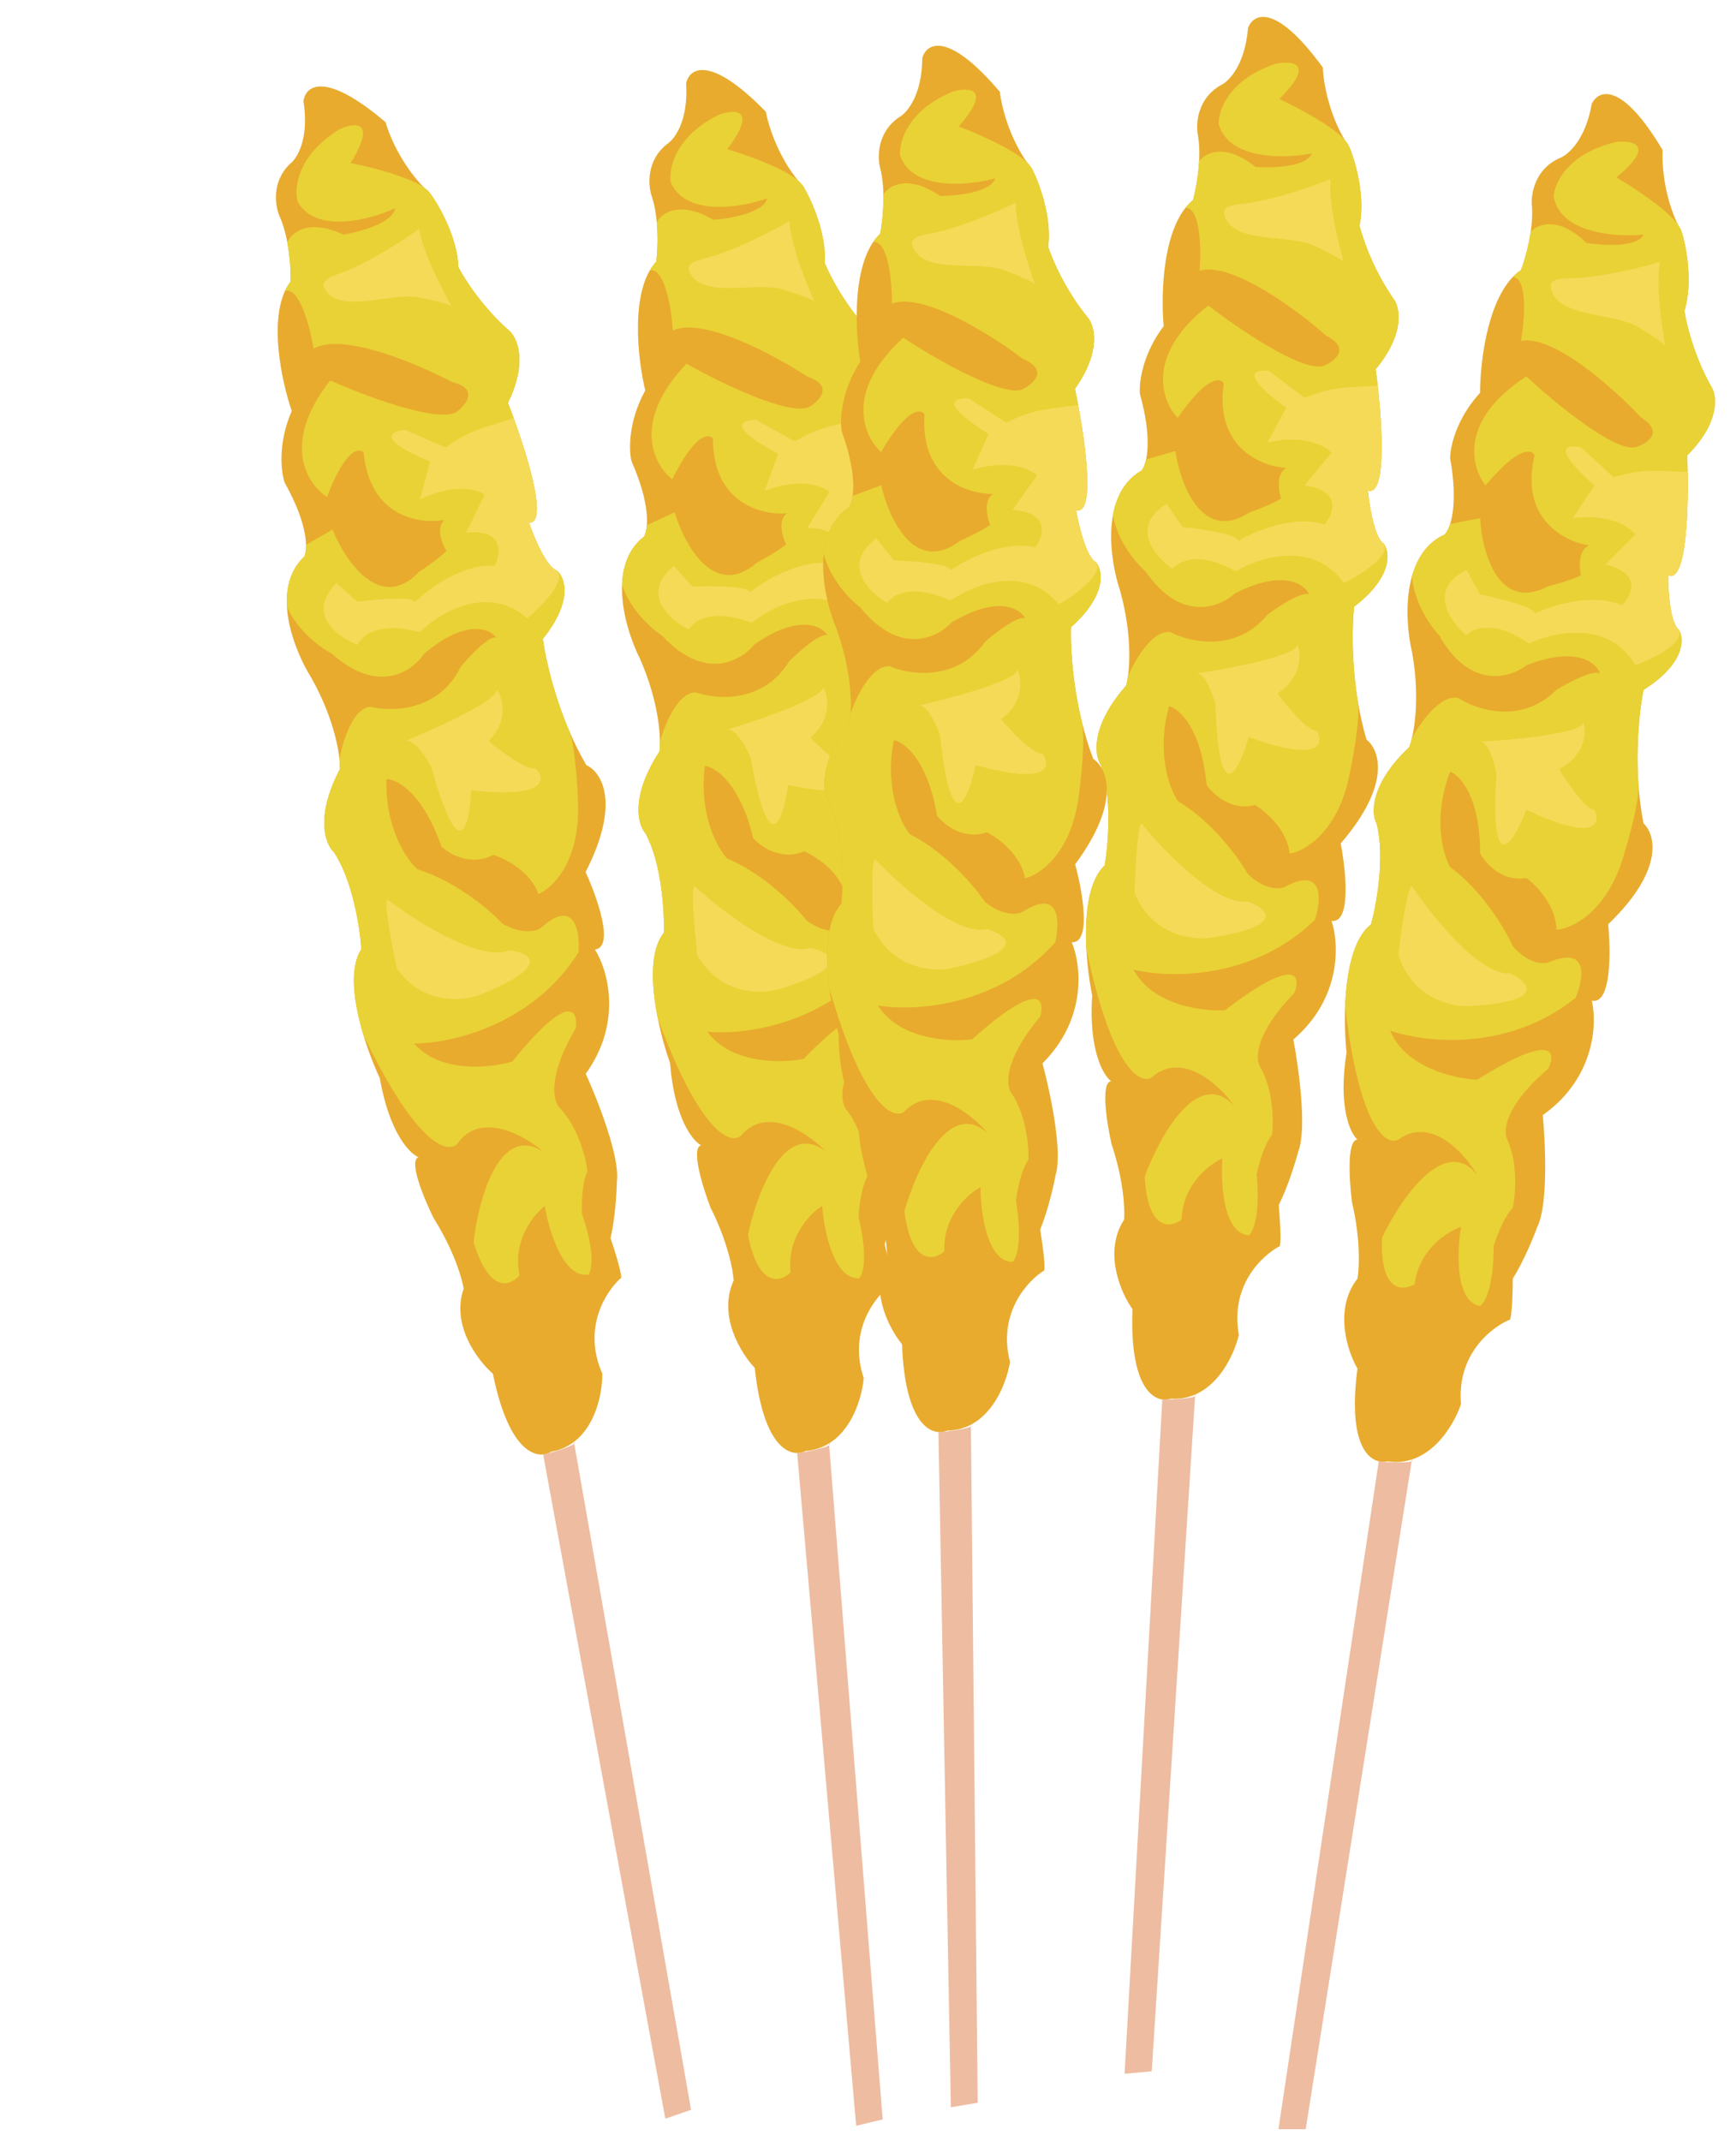<svg width="73" height="90" viewBox="0 0 73 90" fill="none" xmlns="http://www.w3.org/2000/svg">
<path d="M30.852 53.823C30.172 55.307 31.16 56.892 31.738 57.499C32.109 60.992 33.319 61.282 33.877 60.99C35.635 60.849 36.238 58.889 36.32 57.926C35.648 55.919 36.822 54.466 37.492 53.989C37.517 53.701 37.308 52.737 37.201 52.292C37.474 51.471 37.643 50.378 37.693 49.934C37.924 48.935 37.203 46.437 36.814 45.313C38.588 43.282 38.138 41.026 37.691 40.151C38.536 40.136 37.987 37.958 37.607 36.871C39.387 34.084 38.651 32.73 38.061 32.4C37.078 30.28 36.774 27.878 36.745 26.942C38.18 25.465 37.914 24.46 37.602 24.143C37.181 23.961 36.771 22.654 36.619 22.022C37.507 22.185 36.721 18.697 36.217 16.933C37.231 15.274 36.86 14.224 36.548 13.907C35.534 12.831 34.881 11.558 34.682 11.056C34.759 9.812 34.12 8.402 33.791 7.853C32.777 6.777 32.312 5.302 32.206 4.699C29.825 2.256 28.978 2.885 28.853 3.504C28.951 5.084 28.361 5.862 28.053 6.054C27.181 6.736 27.252 7.78 27.396 8.217C27.722 9.175 27.665 10.47 27.595 10.997C26.474 12.211 26.82 15.113 27.133 16.413C26.411 17.719 26.445 18.936 26.553 19.382C27.382 21.256 27.251 22.278 27.082 22.554C25.494 23.786 26.299 26.476 26.901 27.666C27.73 29.541 27.799 31.064 27.73 31.592C26.491 33.494 26.824 34.678 27.145 35.033C27.824 36.284 27.942 38.338 27.916 39.208C26.973 40.379 27.697 43.347 28.177 44.685C28.357 46.999 29.122 47.954 29.482 48.142C29.036 48.25 29.559 49.931 29.877 50.758C30.599 52.187 30.828 53.397 30.852 53.823Z" fill="#E8AB2E"/>
<path d="M34.861 60.673C34.905 60.694 34.902 60.72 34.867 60.747L37.117 89.087L36.003 89.355L33.521 61.076C33.633 61.077 34.685 60.887 34.867 60.747L34.861 60.673Z" fill="#EEBCA1"/>
<path d="M27.145 35.033C27.824 36.284 27.942 38.338 27.916 39.208C27.307 39.965 27.393 41.473 27.661 42.806C29.44 47.657 30.73 48.116 31.153 47.739C32.253 46.437 33.997 47.642 34.732 48.408C32.987 47.038 31.818 50.172 31.451 51.91C31.9 54.16 32.834 53.895 33.245 53.482C33.079 52.013 34.062 51.006 34.574 50.686C34.648 51.729 35.064 53.797 36.133 53.728C36.292 53.572 36.507 52.836 36.099 51.143C36.121 50.745 36.232 49.838 36.502 49.396C36.489 48.849 36.29 47.537 35.608 46.665C35.342 46.375 35.164 45.31 36.581 43.366C36.754 42.617 36.438 41.797 33.792 44.51C32.855 44.696 30.733 44.729 29.744 43.364C31.234 43.516 34.771 43.095 36.996 40.201C37.142 39.341 37.054 37.9 35.533 39.022C35.328 39.149 34.719 39.265 33.924 38.702C33.465 38.106 32.156 36.748 30.583 36.09C30.16 35.642 29.381 34.235 29.642 32.191C30.087 32.241 31.115 32.921 31.674 35.237C31.995 35.592 32.872 36.198 33.809 35.783C34.29 35.985 35.31 36.632 35.545 37.604C36.13 37.424 37.349 36.485 37.546 34.175C37.608 33.374 37.681 31.596 37.479 30.891C36.951 29.238 36.767 27.66 36.745 26.942C38.18 25.465 37.914 24.46 37.602 24.143C37.181 23.961 36.772 22.654 36.619 22.022C37.507 22.185 36.721 18.698 36.217 16.933C37.231 15.274 36.86 14.224 36.548 13.907C35.534 12.831 34.881 11.558 34.682 11.056C34.759 9.812 34.12 8.402 33.791 7.853C33.497 7.264 31.528 6.552 30.581 6.27C31.89 4.54 30.894 4.584 30.232 4.822C28.378 5.74 28.11 7.102 28.207 7.668C28.84 9.118 31.172 8.721 32.259 8.341C32.12 8.94 30.695 9.189 30 9.239C28.572 8.401 27.817 8.959 27.617 9.342C27.679 10.015 27.64 10.662 27.596 10.997C27.495 11.106 27.407 11.227 27.329 11.36C27.965 11.257 28.237 13.006 28.294 13.893C29.566 13.304 32.593 14.939 33.947 15.83C35.078 16.218 34.467 16.845 34.02 17.109C33.172 17.503 30.231 16.059 28.866 15.288C26.533 17.736 27.497 19.547 28.27 20.146C29.22 18.22 29.805 18.204 29.979 18.438C29.979 21.172 32.055 21.669 33.093 21.576C32.691 21.862 32.9 22.566 33.055 22.882C32.741 23.146 32.105 23.504 31.826 23.65C30.034 25.213 28.775 22.893 28.369 21.537L27.202 22.072C27.185 22.308 27.135 22.468 27.082 22.554C26.436 23.056 26.186 23.798 26.157 24.583C26.511 25.659 27.436 26.462 27.854 26.729C29.638 28.656 31.171 27.776 31.714 27.095C33.57 25.799 34.546 26.294 34.802 26.704C34.491 26.59 33.592 27.389 33.181 27.802C32.099 29.572 30.11 29.407 29.251 29.103C28.495 29.097 27.936 30.49 27.75 31.187C27.751 31.355 27.743 31.491 27.73 31.592C26.491 33.494 26.824 34.678 27.145 35.033Z" fill="#E9D235"/>
<path d="M37.602 24.143C37.181 23.961 36.772 22.654 36.619 22.022C37.406 22.167 36.879 19.446 36.398 17.597C35.659 17.775 34.847 17.858 34.156 18.175C33.879 18.303 33.61 18.445 33.424 18.55L31.792 17.647C30.391 17.702 31.83 18.62 32.725 19.072L32.157 20.623C33.625 20.067 34.584 20.425 34.88 20.674L33.95 22.195C35.551 22.186 35.331 23.197 35.021 23.704C33.734 23.449 32.162 24.394 31.537 24.898C31.473 24.631 29.9 24.625 29.122 24.656L28.323 23.787C26.912 24.976 28.165 26.065 28.968 26.461C29.156 26.101 29.948 25.541 31.61 26.177C32.496 25.453 34.648 24.407 36.169 26.02C36.801 25.593 37.971 24.619 37.602 24.143Z" fill="#F5DA58"/>
<path d="M29.211 37.246C29.033 37.289 29.213 39.21 29.326 40.165C30.29 41.818 31.999 41.799 32.732 41.583C35.897 40.631 34.95 40.026 34.081 39.843C32.855 40.233 30.324 38.274 29.211 37.246Z" fill="#F5DA58"/>
<path d="M34.617 28.87C34.635 29.337 31.928 30.265 30.572 30.671C30.929 30.585 31.381 31.418 31.563 31.846C32.349 36.277 32.94 34.461 33.137 32.999C36.311 33.648 36.316 32.821 35.922 32.327C35.566 32.413 34.54 31.482 34.071 31.005C35.011 30.213 34.827 29.252 34.617 28.87Z" fill="#F5DA58"/>
<path d="M34.251 12.693C34.249 12.689 34.248 12.685 34.246 12.681C34.182 12.581 33.614 12.38 32.946 12.173C31.794 11.816 29.655 12.562 29.041 11.525C28.733 11.003 29.41 10.94 29.99 10.762C31.112 10.418 32.496 9.7 33.196 9.293C33.232 10.222 33.908 11.931 34.246 12.681C34.249 12.685 34.25 12.689 34.251 12.693Z" fill="#F5DA58"/>
<path d="M19.497 54.168C18.961 55.709 20.093 57.194 20.727 57.744C21.425 61.187 22.657 61.361 23.185 61.018C24.921 60.712 25.337 58.703 25.328 57.737C24.47 55.803 25.501 54.245 26.124 53.708C26.121 53.418 25.823 52.478 25.674 52.045C25.869 51.202 25.933 50.098 25.941 49.651C26.077 48.635 25.124 46.216 24.631 45.134C26.205 42.945 25.544 40.741 25.017 39.912C25.857 39.817 25.105 37.701 24.624 36.655C26.133 33.713 25.273 32.433 24.654 32.161C23.476 30.143 22.947 27.78 22.829 26.852C24.119 25.245 23.759 24.27 23.419 23.983C22.982 23.843 22.451 22.579 22.24 21.965C23.139 22.044 22.028 18.646 21.36 16.937C22.213 15.189 21.744 14.179 21.404 13.893C20.293 12.917 19.523 11.712 19.277 11.231C19.236 9.985 18.468 8.642 18.088 8.126C16.978 7.151 16.375 5.726 16.213 5.136C13.612 2.928 12.829 3.633 12.762 4.262C13.008 5.825 12.495 6.656 12.207 6.876C11.402 7.637 11.571 8.67 11.756 9.091C12.171 10.015 12.236 11.309 12.217 11.84C11.214 13.154 11.833 16.011 12.268 17.275C11.672 18.643 11.821 19.852 11.97 20.286C12.972 22.074 12.938 23.103 12.796 23.394C11.33 24.77 12.386 27.372 13.097 28.501C14.1 30.288 14.312 31.799 14.293 32.33C13.239 34.34 13.682 35.489 14.035 35.811C14.829 36.992 15.14 39.026 15.197 39.895C14.368 41.149 15.368 44.036 15.972 45.323C16.37 47.61 17.222 48.488 17.598 48.642C17.164 48.791 17.844 50.415 18.238 51.209C19.091 52.563 19.433 53.746 19.497 54.168Z" fill="#E8AB2E"/>
<path d="M24.135 60.609C24.18 60.627 24.18 60.652 24.148 60.682L29.06 88.684L27.977 89.056L22.839 61.137C22.951 61.127 23.98 60.839 24.148 60.682L24.135 60.609Z" fill="#EEBCA1"/>
<path d="M14.035 35.812C14.829 36.993 15.14 39.026 15.197 39.895C14.661 40.706 14.889 42.199 15.281 43.501C17.511 48.163 18.838 48.498 19.223 48.083C20.195 46.682 22.046 47.718 22.849 48.411C20.983 47.212 20.115 50.442 19.914 52.208C20.572 54.404 21.477 54.053 21.847 53.603C21.544 52.156 22.427 51.061 22.907 50.694C23.079 51.725 23.688 53.745 24.746 53.575C24.889 53.405 25.034 52.652 24.468 51.005C24.452 50.607 24.478 49.694 24.705 49.228C24.64 48.685 24.319 47.398 23.557 46.593C23.265 46.33 22.987 45.287 24.214 43.217C24.316 42.455 23.924 41.669 21.546 44.619C20.63 44.893 18.521 45.126 17.408 43.861C18.906 43.871 22.387 43.118 24.329 40.027C24.394 39.157 24.17 37.731 22.762 38.991C22.57 39.138 21.974 39.31 21.129 38.825C20.617 38.274 19.185 37.046 17.557 36.539C17.094 36.133 16.186 34.806 16.253 32.747C16.7 32.755 17.788 33.334 18.563 35.588C18.916 35.911 19.846 36.431 20.74 35.93C21.238 36.086 22.315 36.634 22.64 37.579C23.205 37.344 24.331 36.295 24.309 33.976C24.295 33.173 24.2 31.397 23.932 30.713C23.251 29.117 22.919 27.564 22.829 26.852C24.119 25.245 23.759 24.27 23.418 23.983C22.982 23.843 22.451 22.579 22.24 21.965C23.139 22.044 22.028 18.646 21.36 16.937C22.213 15.189 21.744 14.179 21.404 13.893C20.293 12.917 19.523 11.712 19.277 11.231C19.236 9.985 18.468 8.642 18.088 8.126C17.74 7.567 15.713 7.044 14.743 6.853C15.884 5.007 14.895 5.144 14.259 5.444C12.501 6.533 12.361 7.914 12.511 8.468C13.278 9.852 15.562 9.236 16.609 8.756C16.527 9.365 15.132 9.748 14.445 9.863C12.944 9.164 12.245 9.79 12.082 10.19C12.207 10.855 12.229 11.502 12.217 11.841C12.127 11.958 12.051 12.087 11.986 12.227C12.609 12.064 13.045 13.78 13.185 14.658C14.396 13.951 17.564 15.293 18.996 16.053C20.158 16.332 19.609 17.014 19.189 17.319C18.382 17.791 15.317 16.631 13.886 15.992C11.795 18.649 12.925 20.361 13.751 20.885C14.515 18.878 15.096 18.807 15.291 19.023C15.549 21.745 17.663 22.044 18.688 21.854C18.314 22.176 18.588 22.857 18.773 23.157C18.485 23.45 17.885 23.866 17.621 24.038C15.985 25.763 14.513 23.571 13.981 22.26L12.869 22.902C12.874 23.139 12.84 23.303 12.796 23.394C12.2 23.954 12.021 24.717 12.066 25.501C12.52 26.539 13.516 27.252 13.957 27.478C15.916 29.228 17.358 28.207 17.834 27.478C19.56 26.012 20.578 26.414 20.872 26.797C20.552 26.713 19.732 27.593 19.362 28.044C18.451 29.907 16.456 29.931 15.572 29.709C14.819 29.774 14.393 31.214 14.274 31.925C14.291 32.093 14.296 32.229 14.293 32.33C13.239 34.34 13.682 35.489 14.035 35.812Z" fill="#E9D235"/>
<path d="M23.419 23.983C22.982 23.843 22.451 22.579 22.24 21.965C23.037 22.035 22.256 19.376 21.602 17.58C20.883 17.827 20.083 17.986 19.425 18.368C19.161 18.521 18.907 18.687 18.732 18.809L17.022 18.064C15.632 18.251 17.152 19.029 18.085 19.395L17.665 20.993C19.075 20.301 20.063 20.567 20.381 20.787L19.599 22.389C21.192 22.229 21.069 23.256 20.808 23.79C19.502 23.658 18.026 24.746 17.452 25.307C17.363 25.047 15.796 25.19 15.024 25.294L14.147 24.505C12.855 25.821 14.205 26.787 15.041 27.105C15.195 26.73 15.93 26.097 17.645 26.574C18.459 25.769 20.503 24.525 22.169 25.988C22.757 25.503 23.831 24.423 23.419 23.983Z" fill="#F5DA58"/>
<path d="M16.301 37.819C16.127 37.879 16.488 39.774 16.69 40.715C17.806 42.27 19.505 42.089 20.215 41.805C23.276 40.559 22.276 40.046 21.394 39.946C20.21 40.45 17.505 38.738 16.301 37.819Z" fill="#F5DA58"/>
<path d="M20.892 28.971C20.955 29.434 18.347 30.614 17.035 31.145C17.382 31.026 17.911 31.813 18.133 32.222C19.333 36.559 19.75 34.695 19.809 33.221C23.03 33.568 22.957 32.745 22.518 32.29C22.171 32.409 21.062 31.579 20.55 31.149C21.412 30.271 21.137 29.331 20.892 28.971Z" fill="#F5DA58"/>
<path d="M19.003 12.9C19.001 12.897 18.999 12.893 18.997 12.889C18.923 12.796 18.339 12.649 17.654 12.506C16.474 12.26 14.415 13.204 13.706 12.229C13.35 11.739 14.018 11.613 14.579 11.38C15.663 10.932 16.973 10.087 17.631 9.616C17.755 10.537 18.589 12.174 18.997 12.889C19 12.893 19.002 12.897 19.003 12.9Z" fill="#F5DA58"/>
<path d="M57.082 53.748C56.074 55.032 56.662 56.804 57.082 57.529C56.624 61.013 57.731 61.578 58.343 61.425C60.084 61.7 61.131 59.936 61.436 59.019C61.253 56.911 62.735 55.773 63.499 55.467C63.59 55.192 63.613 54.206 63.613 53.748C64.072 53.015 64.492 51.991 64.645 51.571C65.103 50.654 64.988 48.057 64.874 46.873C67.074 45.315 67.165 43.016 66.936 42.061C67.761 42.244 67.738 39.998 67.624 38.852C70.007 36.561 69.61 35.071 69.113 34.613C68.655 32.321 68.922 29.915 69.113 28.998C70.855 27.898 70.832 26.86 70.603 26.478C70.236 26.203 70.145 24.835 70.145 24.186C70.97 24.553 71.023 20.978 70.947 19.144C72.322 17.769 72.207 16.662 71.978 16.28C71.245 14.996 70.909 13.606 70.832 13.072C71.199 11.88 70.909 10.36 70.718 9.749C69.984 8.465 69.877 6.922 69.915 6.311C68.174 3.378 67.204 3.79 66.936 4.363C66.661 5.922 65.905 6.54 65.561 6.655C64.553 7.113 64.377 8.145 64.415 8.603C64.507 9.611 64.148 10.856 63.957 11.353C62.582 12.27 62.238 15.172 62.238 16.509C61.23 17.609 60.978 18.801 60.978 19.259C61.345 21.276 60.978 22.238 60.749 22.467C58.916 23.292 59.068 26.096 59.374 27.394C59.74 29.411 59.45 30.908 59.259 31.405C57.609 32.963 57.655 34.193 57.884 34.613C58.251 35.988 57.884 38.012 57.655 38.852C56.464 39.769 56.471 42.825 56.624 44.238C56.257 46.529 56.777 47.637 57.082 47.904C56.624 47.904 56.739 49.661 56.853 50.54C57.22 52.098 57.159 53.328 57.082 53.748Z" fill="#E8AB2E"/>
<path d="M59.374 61.347C59.411 61.378 59.403 61.402 59.362 61.42L54.905 89.498H53.759L57.977 61.425C58.086 61.452 59.153 61.514 59.362 61.42L59.374 61.347Z" fill="#EEBCA1"/>
<path d="M57.884 34.613C58.251 35.988 57.884 38.012 57.655 38.853C56.885 39.445 56.616 40.931 56.563 42.29C57.156 47.423 58.302 48.172 58.801 47.905C60.176 46.896 61.589 48.477 62.124 49.394C60.749 47.653 58.877 50.425 58.114 52.029C58.022 54.321 58.992 54.283 59.489 53.977C59.672 52.511 60.864 51.762 61.437 51.571C61.264 52.602 61.183 54.711 62.239 54.894C62.429 54.779 62.811 54.115 62.811 52.373C62.926 51.991 63.247 51.136 63.614 50.769C63.728 50.234 63.843 48.913 63.384 47.905C63.193 47.561 63.27 46.484 65.103 44.925C65.447 44.238 65.332 43.367 62.124 45.384C61.169 45.346 59.099 44.88 58.457 43.321C59.87 43.818 63.407 44.238 66.249 41.946C66.593 41.144 66.845 39.723 65.103 40.457C64.874 40.533 64.255 40.503 63.614 39.769C63.308 39.082 62.353 37.455 60.978 36.446C60.673 35.912 60.245 34.361 60.978 32.436C61.398 32.589 62.239 33.49 62.239 35.873C62.468 36.294 63.178 37.088 64.186 36.905C64.607 37.214 65.447 38.082 65.447 39.082C66.058 39.044 67.463 38.417 68.197 36.217C68.444 35.453 68.932 33.742 68.901 33.009C68.776 31.279 68.967 29.701 69.114 28.998C70.855 27.898 70.832 26.86 70.603 26.478C70.236 26.203 70.145 24.835 70.145 24.186C70.97 24.553 71.023 20.978 70.947 19.145C72.322 17.77 72.207 16.662 71.978 16.28C71.245 14.997 70.909 13.606 70.832 13.072C71.199 11.88 70.909 10.36 70.718 9.749C70.57 9.107 68.823 7.954 67.968 7.457C69.647 6.082 68.667 5.891 67.968 5.968C65.951 6.426 65.37 7.686 65.332 8.259C65.607 9.817 67.968 9.978 69.114 9.863C68.838 10.413 67.395 10.322 66.707 10.207C65.516 9.058 64.65 9.423 64.367 9.749C64.269 10.417 64.079 11.037 63.957 11.353C63.835 11.435 63.72 11.532 63.614 11.643C64.255 11.692 64.11 13.456 63.957 14.332C65.332 14.057 67.891 16.356 68.999 17.54C70.007 18.182 69.266 18.648 68.77 18.801C67.853 18.984 65.332 16.891 64.186 15.822C61.345 17.655 61.857 19.641 62.468 20.405C63.843 18.755 64.416 18.877 64.53 19.145C63.889 21.803 65.791 22.773 66.822 22.926C66.364 23.109 66.402 23.842 66.478 24.186C66.111 24.369 65.409 24.568 65.103 24.644C62.995 25.744 62.315 23.193 62.239 21.78L60.978 22.026C60.906 22.252 60.821 22.395 60.749 22.467C60.003 22.803 59.586 23.466 59.374 24.223C59.466 25.352 60.176 26.349 60.52 26.707C61.803 28.998 63.499 28.502 64.186 27.967C66.295 27.142 67.127 27.853 67.28 28.311C67.005 28.128 65.943 28.693 65.447 28.998C63.98 30.465 62.086 29.839 61.322 29.342C60.589 29.159 59.718 30.382 59.374 31.016C59.336 31.18 59.296 31.31 59.259 31.405C57.609 32.963 57.655 34.193 57.884 34.613Z" fill="#E9D235"/>
<path d="M70.603 26.478C70.236 26.203 70.145 24.835 70.145 24.186C70.876 24.511 71.001 21.743 70.967 19.832C70.207 19.832 69.398 19.722 68.652 19.869C68.352 19.928 68.058 20.003 67.853 20.061L66.478 18.801C65.103 18.526 66.287 19.756 67.051 20.405L66.134 21.78C67.693 21.583 68.54 22.156 68.77 22.467L67.509 23.728C69.068 24.094 68.617 25.026 68.197 25.446C67.005 24.896 65.256 25.446 64.53 25.79C64.53 25.515 63.002 25.141 62.239 24.988L61.666 23.957C60.016 24.782 60.978 26.134 61.666 26.707C61.933 26.401 62.834 26.042 64.301 27.051C65.332 26.554 67.67 26.042 68.77 27.967C69.484 27.7 70.85 27.028 70.603 26.478Z" fill="#F5DA58"/>
<path d="M59.374 37.248C59.191 37.248 58.916 39.158 58.801 40.113C59.351 41.946 61.016 42.328 61.78 42.29C65.08 42.107 64.301 41.297 63.499 40.915C62.216 41.007 60.214 38.509 59.374 37.248Z" fill="#F5DA58"/>
<path d="M66.593 30.373C66.501 30.832 63.652 31.099 62.239 31.176C62.605 31.176 62.85 32.092 62.926 32.55C62.651 37.042 63.652 35.415 64.186 34.04C67.12 35.415 67.318 34.613 67.051 34.04C66.684 34.04 65.905 32.894 65.561 32.321C66.661 31.771 66.707 30.794 66.593 30.373Z" fill="#F5DA58"/>
<path d="M70.03 14.561C70.029 14.557 70.028 14.553 70.028 14.548C69.989 14.436 69.484 14.108 68.883 13.75C67.847 13.133 65.593 13.357 65.239 12.205C65.061 11.625 65.735 11.723 66.34 11.686C67.511 11.614 69.025 11.241 69.801 11.009C69.619 11.921 69.875 13.74 70.028 14.548C70.029 14.553 70.03 14.557 70.03 14.561Z" fill="#F5DA58"/>
<path d="M47.269 51.266C46.384 52.637 47.135 54.347 47.621 55.03C47.489 58.541 48.645 59.001 49.239 58.792C50.998 58.903 51.876 57.049 52.095 56.108C51.716 54.026 53.085 52.755 53.818 52.379C53.883 52.097 53.814 51.114 53.771 50.657C54.16 49.884 54.482 48.826 54.595 48.394C54.966 47.438 54.61 44.863 54.386 43.695C56.431 41.938 56.308 39.641 55.991 38.711C56.83 38.817 56.598 36.583 56.377 35.453C58.536 32.949 58.002 31.503 57.465 31.093C56.795 28.854 56.837 26.433 56.942 25.503C58.574 24.245 58.454 23.213 58.19 22.854C57.8 22.614 57.581 21.262 57.521 20.615C58.376 20.903 58.096 17.339 57.849 15.521C59.09 14.024 58.873 12.931 58.609 12.573C57.76 11.363 57.296 10.01 57.17 9.485C57.424 8.264 56.993 6.778 56.746 6.187C55.897 4.978 55.646 3.451 55.627 2.839C53.62 0.081 52.693 0.582 52.48 1.178C52.351 2.755 51.656 3.441 51.324 3.587C50.363 4.138 50.284 5.181 50.365 5.633C50.55 6.629 50.309 7.902 50.165 8.414C48.881 9.455 48.809 12.377 48.934 13.708C48.032 14.897 47.892 16.107 47.935 16.563C48.488 18.537 48.212 19.53 48.006 19.779C46.257 20.771 46.67 23.548 47.096 24.813C47.648 26.787 47.499 28.304 47.355 28.816C45.857 30.522 46.017 31.742 46.285 32.139C46.778 33.474 46.602 35.523 46.452 36.381C45.35 37.405 45.643 40.447 45.926 41.839C45.775 44.155 46.395 45.209 46.724 45.447C46.268 45.49 46.546 47.229 46.742 48.093C47.252 49.61 47.306 50.84 47.269 51.266Z" fill="#E8AB2E"/>
<path d="M50.258 58.618C50.298 58.645 50.292 58.67 50.254 58.692L48.431 87.063L47.29 87.169L48.875 58.826C48.986 58.842 50.054 58.805 50.254 58.692L50.258 58.618Z" fill="#EEBCA1"/>
<path d="M46.285 32.139C46.778 33.474 46.601 35.523 46.451 36.381C45.74 37.043 45.61 38.548 45.684 39.906C46.752 44.961 47.963 45.6 48.435 45.287C49.71 44.155 51.265 45.598 51.883 46.461C50.351 44.855 48.746 47.79 48.135 49.458C48.257 51.748 49.22 51.62 49.685 51.27C49.731 49.792 50.848 48.936 51.401 48.692C51.325 49.735 51.441 51.842 52.509 51.926C52.688 51.794 53.007 51.097 52.844 49.363C52.923 48.972 53.163 48.09 53.494 47.691C53.558 47.148 53.549 45.822 52.999 44.86C52.776 44.536 52.752 43.456 54.432 41.734C54.711 41.017 54.516 40.161 51.509 42.468C50.555 42.519 48.45 42.248 47.666 40.756C49.12 41.119 52.68 41.208 55.296 38.661C55.563 37.831 55.682 36.392 54.016 37.285C53.795 37.382 53.176 37.409 52.469 36.739C52.101 36.083 50.999 34.552 49.536 33.676C49.182 33.172 48.611 31.668 49.162 29.683C49.595 29.796 50.515 30.615 50.737 32.988C51.005 33.385 51.786 34.11 52.773 33.834C53.22 34.102 54.137 34.888 54.23 35.884C54.835 35.789 56.176 35.034 56.702 32.776C56.877 31.992 57.203 30.243 57.104 29.515C56.818 27.804 56.862 26.216 56.942 25.503C58.574 24.245 58.454 23.213 58.19 22.854C57.799 22.615 57.581 21.262 57.52 20.615C58.376 20.903 58.096 17.339 57.849 15.521C59.09 14.024 58.873 12.932 58.609 12.573C57.76 11.363 57.295 10.01 57.169 9.485C57.424 8.264 56.993 6.778 56.746 6.187C56.539 5.562 54.692 4.576 53.794 4.162C55.338 2.636 54.345 2.537 53.656 2.679C51.691 3.323 51.23 4.632 51.245 5.206C51.664 6.732 54.029 6.672 55.159 6.451C54.937 7.024 53.491 7.067 52.796 7.017C51.502 5.984 50.675 6.428 50.423 6.779C50.387 7.454 50.256 8.088 50.164 8.414C50.05 8.507 49.945 8.615 49.849 8.735C50.493 8.724 50.512 10.494 50.442 11.38C51.785 10.979 54.547 13.029 55.76 14.105C56.824 14.65 56.13 15.183 55.65 15.381C54.754 15.649 52.049 13.8 50.809 12.842C48.15 14.932 48.845 16.862 49.525 17.566C50.74 15.795 51.322 15.863 51.461 16.119C51.069 18.825 53.053 19.614 54.094 19.67C53.655 19.895 53.762 20.622 53.87 20.957C53.522 21.173 52.84 21.437 52.543 21.541C50.547 22.833 49.632 20.356 49.424 18.956L48.192 19.318C48.142 19.55 48.07 19.701 48.005 19.779C47.294 20.183 46.94 20.882 46.8 21.655C46.996 22.771 47.797 23.698 48.172 24.022C49.663 26.184 51.306 25.531 51.94 24.935C53.962 23.917 54.858 24.547 55.053 24.989C54.762 24.832 53.757 25.494 53.291 25.844C51.968 27.441 50.023 26.994 49.216 26.571C48.469 26.457 47.716 27.755 47.433 28.419C47.41 28.585 47.382 28.719 47.355 28.817C45.857 30.522 46.017 31.742 46.285 32.139Z" fill="#E9D235"/>
<path d="M58.19 22.854C57.8 22.614 57.581 21.262 57.52 20.615C58.278 20.87 58.145 18.103 57.934 16.203C57.177 16.274 56.361 16.24 55.633 16.456C55.339 16.543 55.053 16.644 54.855 16.722L53.368 15.595C51.974 15.449 53.267 16.563 54.088 17.139L53.303 18.593C54.837 18.252 55.734 18.744 55.991 19.032L54.854 20.404C56.44 20.624 56.078 21.594 55.699 22.052C54.461 21.615 52.77 22.326 52.08 22.735C52.054 22.462 50.498 22.231 49.723 22.15L49.057 21.177C47.491 22.152 48.575 23.408 49.313 23.915C49.551 23.586 50.415 23.144 51.969 24.012C52.95 23.421 55.229 22.694 56.504 24.508C57.19 24.175 58.488 23.379 58.19 22.854Z" fill="#F5DA58"/>
<path d="M48.013 34.624C47.831 34.641 47.735 36.568 47.71 37.529C48.428 39.304 50.122 39.529 50.879 39.419C54.147 38.93 53.296 38.196 52.462 37.89C51.193 38.101 48.967 35.801 48.013 34.624Z" fill="#F5DA58"/>
<path d="M54.56 27.107C54.512 27.571 51.7 28.103 50.3 28.311C50.665 28.277 50.994 29.166 51.112 29.616C51.257 34.113 52.102 32.4 52.506 30.981C55.555 32.077 55.678 31.26 55.358 30.715C54.993 30.749 54.111 29.68 53.715 29.142C54.759 28.492 54.714 27.514 54.56 27.107Z" fill="#F5DA58"/>
<path d="M56.51 11.043C56.509 11.039 56.508 11.034 56.506 11.03C56.457 10.922 55.924 10.642 55.292 10.342C54.203 9.825 51.98 10.258 51.52 9.143C51.289 8.582 51.969 8.617 52.568 8.524C53.728 8.343 55.2 7.83 55.951 7.528C55.854 8.452 56.279 10.24 56.506 11.03C56.508 11.035 56.51 11.039 56.51 11.043Z" fill="#F5DA58"/>
<path d="M37.3 52.775C36.52 54.208 37.395 55.857 37.931 56.503C38.06 60.014 39.246 60.386 39.823 60.134C41.586 60.115 42.324 58.2 42.472 57.246C41.94 55.197 43.211 53.828 43.914 53.399C43.958 53.113 43.816 52.138 43.74 51.686C44.07 50.886 44.313 49.807 44.394 49.367C44.693 48.387 44.147 45.845 43.837 44.697C45.746 42.794 45.453 40.511 45.068 39.608C45.912 39.651 45.515 37.441 45.211 36.33C47.179 33.673 46.539 32.27 45.973 31.901C45.139 29.718 45.002 27.301 45.037 26.365C46.571 24.99 46.375 23.97 46.086 23.631C45.678 23.422 45.36 22.088 45.252 21.448C46.126 21.672 45.583 18.139 45.202 16.344C46.328 14.759 46.031 13.686 45.741 13.347C44.804 12.204 44.241 10.889 44.077 10.375C44.239 9.139 43.7 7.688 43.41 7.118C42.472 5.974 42.11 4.471 42.046 3.862C39.839 1.26 38.952 1.828 38.783 2.438C38.772 4.02 38.13 4.756 37.81 4.927C36.892 5.547 36.891 6.593 37.005 7.038C37.263 8.017 37.117 9.305 37.011 9.826C35.808 10.959 35.953 13.879 36.176 15.197C35.365 16.45 35.315 17.666 35.392 18.119C36.09 20.046 35.889 21.056 35.701 21.32C34.031 22.439 34.649 25.178 35.166 26.407C35.864 28.335 35.828 29.859 35.722 30.381C34.355 32.192 34.605 33.397 34.901 33.773C35.492 35.068 35.468 37.125 35.382 37.992C34.36 39.094 34.877 42.106 35.263 43.474C35.283 45.794 35.98 46.8 36.326 47.013C35.874 47.089 36.28 48.802 36.539 49.649C37.161 51.125 37.306 52.347 37.3 52.775Z" fill="#E8AB2E"/>
<path d="M40.827 59.885C40.868 59.91 40.864 59.935 40.827 59.959L41.113 88.387L39.984 88.578L39.462 60.195C39.574 60.203 40.636 60.087 40.827 59.959L40.827 59.885Z" fill="#EEBCA1"/>
<path d="M34.901 33.773C35.492 35.068 35.468 37.125 35.382 37.992C34.721 38.705 34.703 40.215 34.878 41.563C36.318 46.526 37.573 47.073 38.021 46.726C39.208 45.503 40.865 46.826 41.545 47.641C39.899 46.153 38.516 49.199 38.031 50.908C38.322 53.183 39.272 52.983 39.711 52.599C39.647 51.123 40.697 50.186 41.23 49.902C41.232 50.948 41.504 53.04 42.575 53.045C42.744 52.9 43.01 52.181 42.72 50.464C42.769 50.068 42.943 49.171 43.243 48.748C43.267 48.202 43.16 46.88 42.54 45.962C42.294 45.655 42.19 44.58 43.738 42.738C43.962 42.003 43.704 41.163 40.877 43.687C39.929 43.808 37.81 43.694 36.918 42.264C38.394 42.518 41.951 42.343 44.371 39.609C44.576 38.761 44.588 37.318 42.993 38.332C42.78 38.445 42.164 38.518 41.41 37.902C40.994 37.275 39.781 35.83 38.257 35.065C37.867 34.589 37.186 33.131 37.588 31.111C38.028 31.192 39.007 31.94 39.404 34.29C39.7 34.666 40.533 35.331 41.497 34.982C41.963 35.217 42.936 35.933 43.102 36.919C43.699 36.779 44.98 35.927 45.337 33.636C45.453 32.841 45.649 31.073 45.496 30.355C45.084 28.67 45.01 27.082 45.037 26.365C46.571 24.991 46.375 23.97 46.085 23.632C45.678 23.422 45.36 22.089 45.251 21.448C46.126 21.672 45.583 18.139 45.202 16.344C46.328 14.759 46.031 13.686 45.741 13.347C44.804 12.204 44.241 10.889 44.076 10.375C44.239 9.139 43.7 7.688 43.409 7.118C43.156 6.51 41.242 5.664 40.316 5.316C41.742 3.681 40.745 3.656 40.068 3.848C38.156 4.636 37.793 5.975 37.851 6.547C38.382 8.037 40.736 7.802 41.847 7.498C41.667 8.086 40.228 8.236 39.532 8.238C38.165 7.304 37.373 7.808 37.147 8.176C37.162 8.852 37.078 9.494 37.011 9.826C36.904 9.927 36.807 10.043 36.721 10.17C37.361 10.111 37.512 11.874 37.508 12.764C38.818 12.263 41.724 14.104 43.014 15.087C44.115 15.551 43.462 16.134 42.998 16.368C42.124 16.701 39.29 15.058 37.982 14.194C35.486 16.476 36.322 18.349 37.051 19C38.132 17.144 38.717 17.169 38.875 17.413C38.685 20.141 40.723 20.781 41.765 20.76C41.343 21.017 41.503 21.733 41.636 22.06C41.305 22.302 40.645 22.614 40.357 22.741C38.461 24.177 37.366 21.775 37.055 20.394L35.853 20.847C35.82 21.081 35.759 21.237 35.701 21.32C35.021 21.776 34.72 22.499 34.638 23.28C34.916 24.378 35.783 25.243 36.181 25.538C37.829 27.584 39.418 26.812 40.007 26.17C41.948 25.005 42.888 25.567 43.115 25.993C42.813 25.858 41.86 26.593 41.422 26.977C40.22 28.667 38.248 28.366 37.412 28.003C36.658 27.945 36.003 29.296 35.77 29.978C35.76 30.146 35.742 30.282 35.722 30.381C34.355 32.192 34.605 33.397 34.901 33.773Z" fill="#E9D235"/>
<path d="M46.086 23.632C45.678 23.422 45.36 22.089 45.252 21.448C46.026 21.647 45.688 18.896 45.336 17.018C44.587 17.145 43.771 17.172 43.06 17.441C42.774 17.549 42.497 17.671 42.304 17.763L40.738 16.75C39.337 16.708 40.709 17.723 41.571 18.236L40.896 19.744C42.4 19.291 43.331 19.714 43.609 19.983L42.577 21.436C44.174 21.538 43.885 22.532 43.541 23.016C42.274 22.672 40.641 23.506 39.983 23.966C39.937 23.695 38.368 23.581 37.59 23.557L36.853 22.636C35.364 23.724 36.538 24.897 37.311 25.348C37.524 25.002 38.353 24.497 39.967 25.247C40.901 24.586 43.121 23.691 44.526 25.406C45.186 25.023 46.421 24.133 46.086 23.632Z" fill="#F5DA58"/>
<path d="M36.809 36.124C36.628 36.154 36.676 38.083 36.722 39.044C37.57 40.76 39.275 40.858 40.022 40.694C43.245 39.962 42.342 39.294 41.488 39.051C40.238 39.355 37.848 37.226 36.809 36.124Z" fill="#F5DA58"/>
<path d="M42.781 28.141C42.767 28.609 40.002 29.347 38.621 29.658C38.983 29.597 39.377 30.46 39.528 30.899C40.006 35.374 40.721 33.603 41.019 32.158C44.141 33.025 44.203 32.201 43.844 31.68C43.482 31.741 42.523 30.742 42.089 30.234C43.082 29.508 42.964 28.537 42.781 28.141Z" fill="#F5DA58"/>
<path d="M43.534 11.977C43.532 11.973 43.531 11.969 43.529 11.965C43.472 11.861 42.92 11.621 42.268 11.369C41.143 10.933 38.958 11.53 38.417 10.453C38.145 9.911 38.826 9.895 39.416 9.757C40.559 9.491 41.99 8.871 42.716 8.513C42.688 9.443 43.244 11.193 43.529 11.965C43.532 11.97 43.533 11.973 43.534 11.977Z" fill="#F5DA58"/>
</svg>
